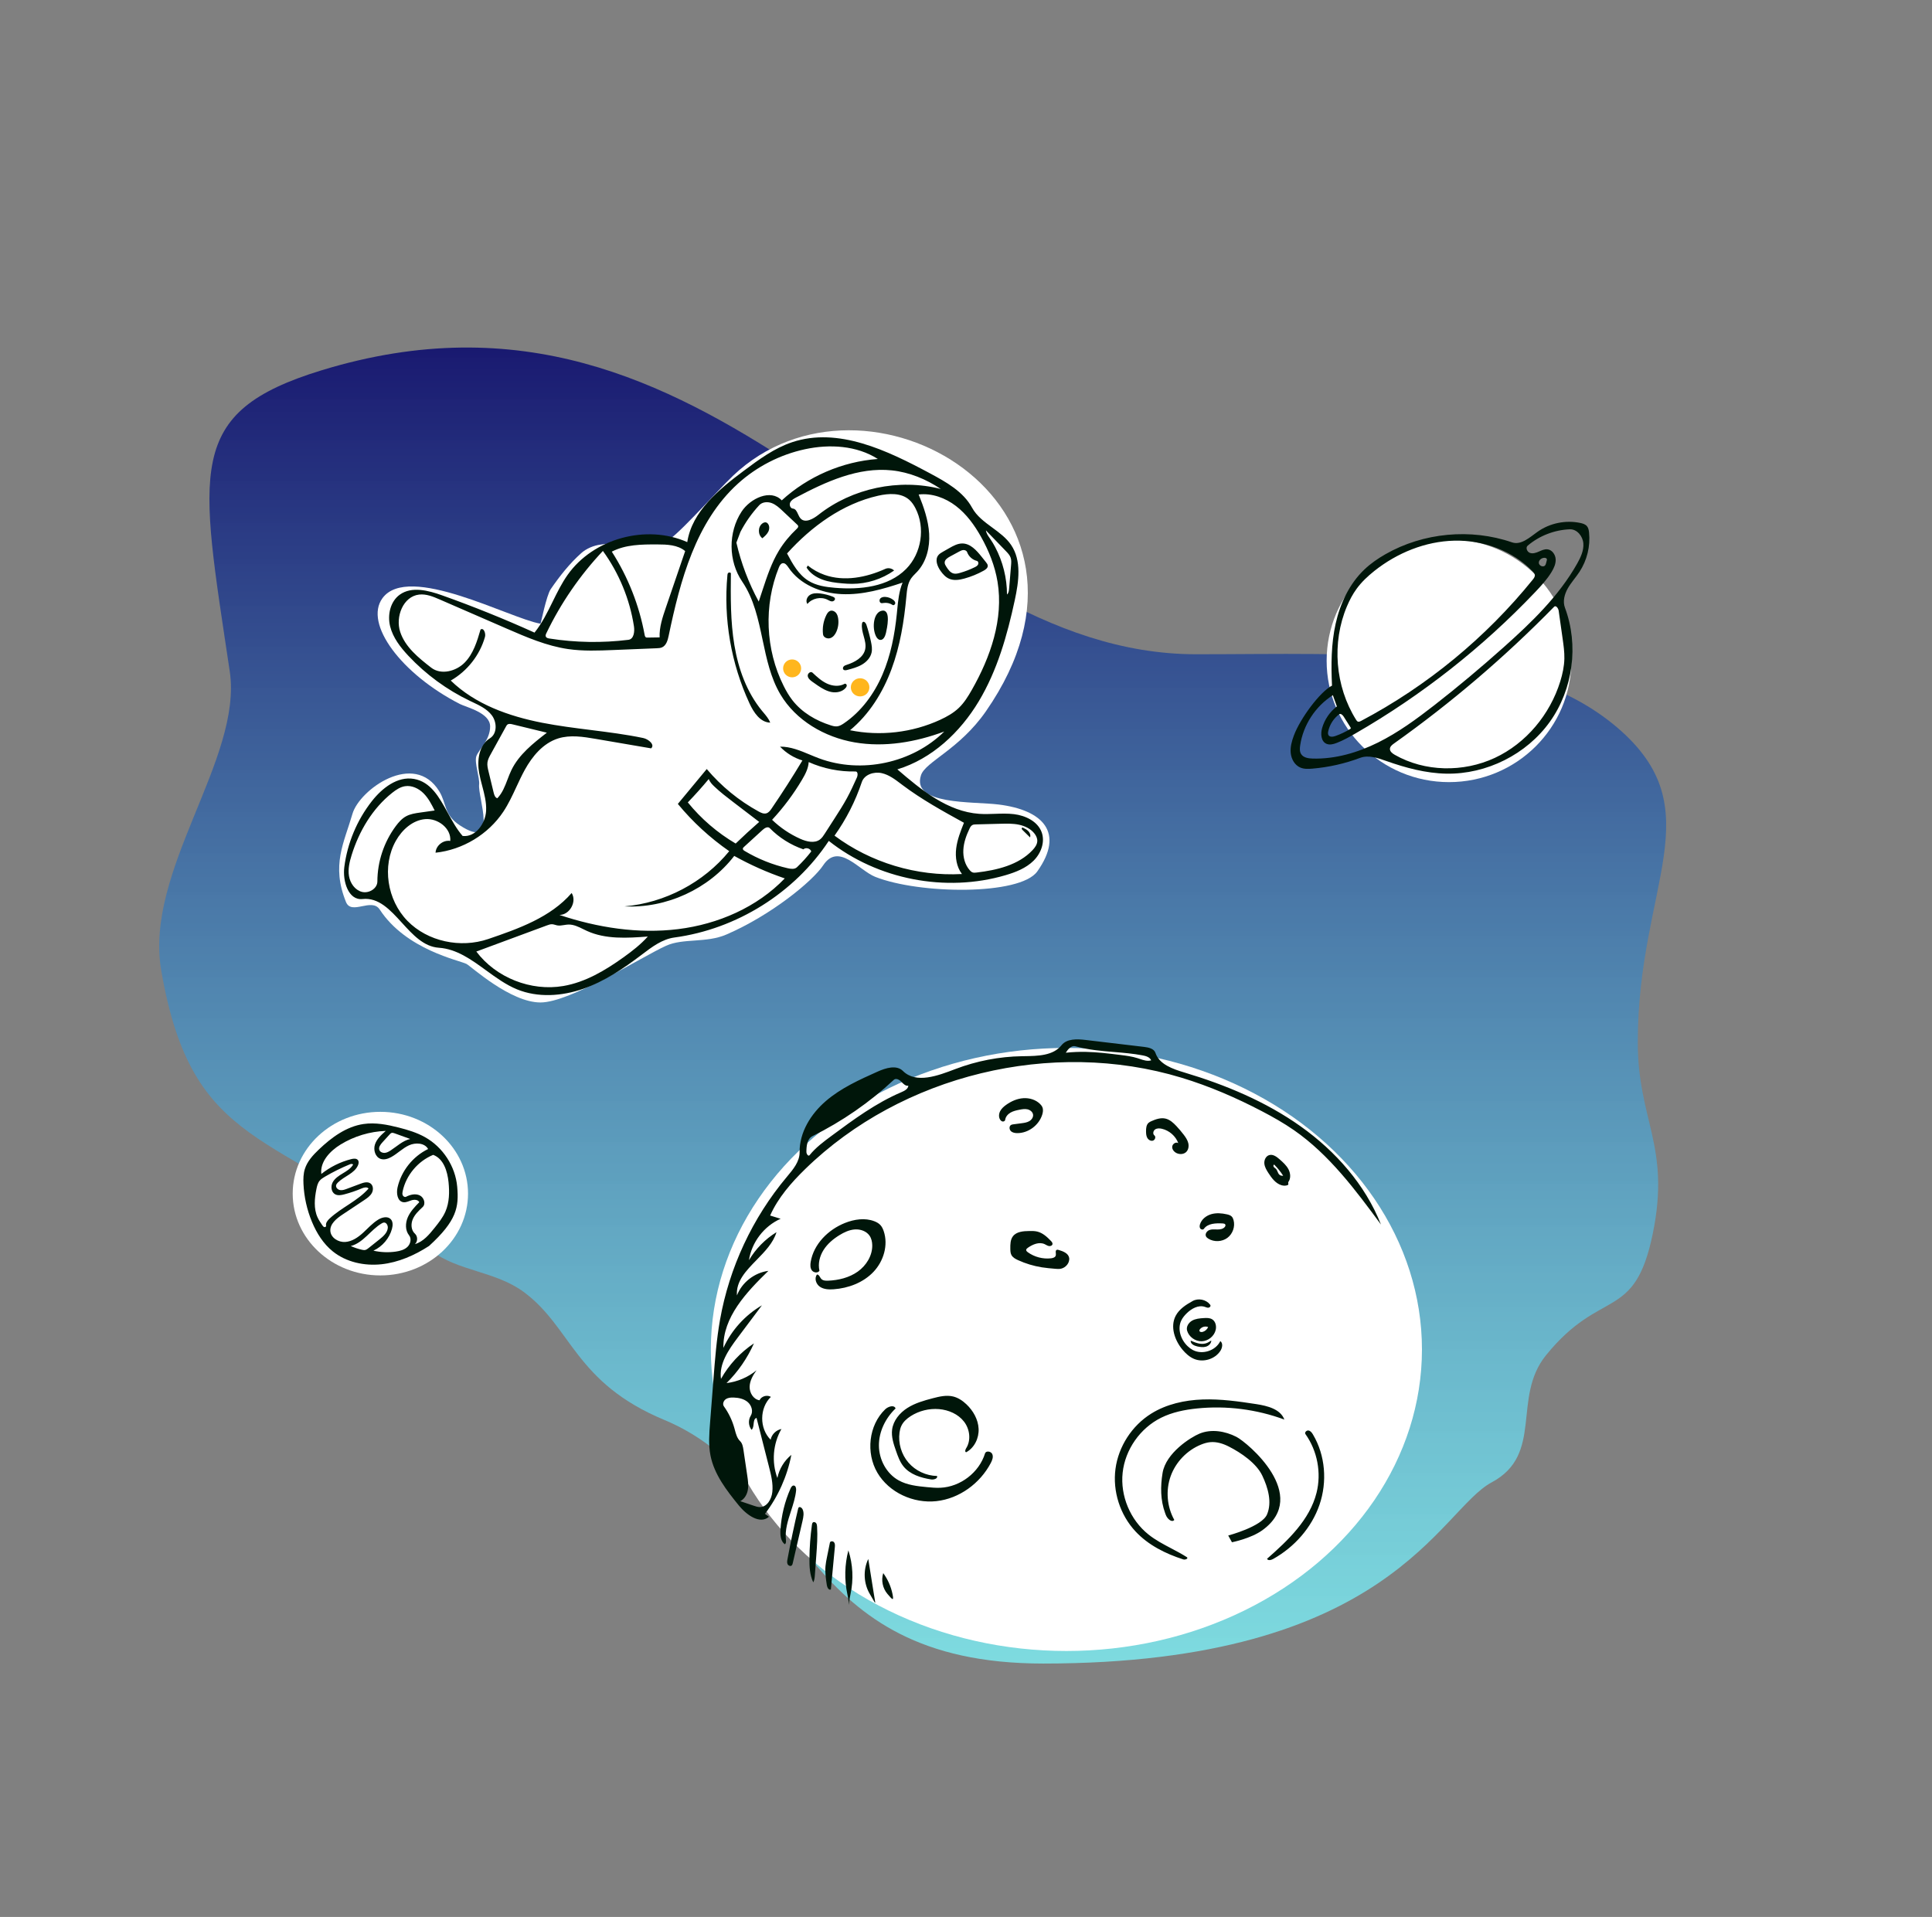 <svg width="656" height="651" viewBox="0 0 656 651" fill="none" xmlns="http://www.w3.org/2000/svg">
<rect x="0" y="0" width="656" height="651" fill="#808080" stroke="none"/>
<path fill-rule="evenodd" clip-rule="evenodd" d="M354.213 564.941C471.942 564.941 488.631 512.965 506.482 503.414C524.332 493.862 513.234 474.695 524.942 460.238C543.642 437.145 554.976 449.046 561.165 419.088C567.354 389.13 556.102 380.655 556.102 353.909C556.102 300.322 581.97 274.955 548.937 246.918C515.903 218.88 460.74 222.188 406.181 222.188C304.916 222.188 244.25 84.427 109.186 125.757C62.64 140 67.784 159.41 78.012 228.005C82.453 257.792 48.92 295.664 54.738 329.514C65.364 391.337 93.428 382.951 146.379 424.692C155.262 431.695 168.219 431.622 177.903 438.804C194.139 450.845 195.183 469.568 225.536 482.196C274.48 502.56 270.328 564.941 354.213 564.941Z" fill="url(#paint0_linear_223_372)"/>
<ellipse cx="129.151" cy="405.356" rx="29.765" ry="27.776" fill="white"/>
<path fill-rule="evenodd" clip-rule="evenodd" d="M117.478 306.323C112.404 293.747 116.836 286.212 119.677 276.377C122.05 268.16 140.609 254.814 149.151 268.73C151.664 272.824 150.655 276.694 156.147 280.292C169.442 289.002 162.189 270.932 162.684 266.364C162.925 264.136 161.028 258.997 161.734 256.846C162.475 254.59 166.425 251.384 166.425 246.707C166.425 242.029 158.39 240.228 156.147 239.079C136.216 228.866 123.54 211.809 129.857 203.152C138.658 191.09 173.151 210.068 183.515 211.809C183.65 211.831 185.501 202.242 187.012 200.046C190.037 195.653 193.38 191.389 197.368 187.833C199.155 186.24 201.576 185.256 203.956 184.938C211.079 183.984 218.366 183.202 225.5 184.066C228.021 184.371 243.035 167.127 248.889 161.565C293.803 118.89 383.839 170.894 334.761 241.56C325.741 254.548 314.206 258.678 312.716 263.269C309.407 273.465 330.238 272.124 339.062 273.213C354.136 275.074 361.566 282.759 352.208 295.93C346.378 304.135 312.179 303.717 297.199 297.783C291.638 295.581 284.767 285.952 279.512 293.851C275.891 299.293 261.773 310.84 246.629 317.372C239.793 320.32 232.007 318.543 226.174 321.176C217.963 324.882 193.724 340.442 183.515 340.438C173.234 340.435 159.929 328.156 158.39 327.351C156.044 326.123 137.895 322.605 128.93 308.874C126.218 304.722 119.335 310.926 117.478 306.323Z" fill="white"/>
<ellipse cx="292.045" cy="233.42" rx="3.153" ry="3.084" fill="#FFB61D"/>
<ellipse cx="268.96" cy="226.982" rx="3.061" ry="3.038" fill="#FFB61D"/>
<ellipse cx="492" cy="224.378" rx="41.547" ry="41.23" fill="white"/>
<ellipse cx="362.09" cy="458.279" rx="120.726" ry="102.399" fill="white"/>
<path fill-rule="evenodd" clip-rule="evenodd" d="M259.742 514.112L261.097 515.086C258.039 517.809 253.439 514.423 250.859 511.249C246.712 506.146 242.503 500.722 241.241 494.287C240.522 490.625 240.81 486.851 241.1 483.132L242.27 468.135C242.788 461.489 243.308 454.831 244.468 448.266C247.605 430.496 255.503 413.577 267.132 399.711L267.249 399.572C269.302 397.125 271.545 394.452 271.505 391.279C271.422 384.565 275.317 378.292 280.433 373.897C285.548 369.503 291.811 366.682 297.979 363.922C300.773 362.671 304.421 361.551 306.586 363.703C311.04 368.131 318.473 365.311 324.356 363.062C331.579 360.301 339.294 358.813 347.033 358.689C347.259 358.686 347.486 358.682 347.714 358.679C352.361 358.613 357.591 358.539 360.426 354.967C362.231 352.692 365.682 352.824 368.579 353.168L388.503 355.533C390.026 355.713 391.85 356.126 392.33 357.571C393.618 361.446 398.158 363.027 402.094 364.205C416.088 368.392 429.767 374.078 441.648 382.527C453.528 390.976 463.57 402.342 468.898 415.849C460.235 404.098 451.348 392.126 439.325 383.782C435.884 381.394 432.225 379.332 428.511 377.389C419.744 372.803 410.62 368.849 401.141 365.978C357.14 352.65 306.242 365.012 273.416 396.998C268.656 401.636 264.193 406.744 261.494 412.797L265.06 413.895C259.408 416.402 255.211 421.894 254.302 427.971C256.576 424.105 259.818 420.805 263.654 418.449C262.556 422.089 259.701 425.013 256.901 427.88C253.334 431.534 249.858 435.094 250.227 439.922C251.92 435.511 256.187 432.181 260.906 431.587C253.421 438.845 245.389 447.364 245.627 457.746C248.358 451.751 252.994 446.627 258.708 443.29L250.482 454.26C247.371 458.409 244.095 463.149 244.806 468.272C247.512 463.452 251.382 459.281 255.998 456.206C253.775 461.223 250.601 465.824 246.692 469.695C250.41 469.249 253.989 467.721 256.872 465.349C255.663 467.023 254.574 468.912 254.534 470.971C254.493 473.03 255.837 475.24 257.891 475.536C258.513 474.156 260.463 473.574 261.748 474.383C257.851 478.146 257.811 485.119 261.664 488.926C262.007 487.137 263.528 485.629 265.331 485.29C262.457 490.278 261.94 496.541 263.958 501.926C264.569 498.875 266.275 496.052 268.699 494.079C267.302 501.317 264.212 508.227 259.742 514.112ZM258.04 511.807C260.473 511.782 261.987 509.08 262.241 506.678C262.544 503.805 261.825 500.933 261.111 498.132L256.878 481.516C256.081 481.766 255.989 482.627 255.892 483.527C255.809 484.296 255.723 485.095 255.193 485.569C254.122 484.247 254 482.245 254.904 480.804C255.816 479.35 255.219 477.313 253.925 476.179C252.631 475.046 250.83 474.661 249.105 474.604C248.173 474.574 247.181 474.645 246.418 475.178C245.655 475.71 245.253 476.843 245.795 477.597C247.409 479.84 248.622 482.366 249.364 485.022C249.419 485.22 249.473 485.421 249.527 485.623C249.895 487.002 250.274 488.42 251.291 489.403C252.077 490.163 252.277 491.323 252.437 492.4L253.73 501.131C253.965 502.72 254.201 504.341 253.931 505.925C253.662 507.509 252.799 509.079 251.352 509.798L255.974 511.358C256.645 511.585 257.332 511.814 258.04 511.807ZM308.424 368.701C307.514 368.892 306.75 368.098 306.098 367.42L306.023 367.342C305.354 366.649 304.205 366.044 303.501 366.702C295.297 374.361 285.961 380.825 275.884 385.821C274.056 386.727 273.81 389.172 273.809 391.201C273.808 391.879 274.462 392.83 274.888 392.3C276.966 389.717 279.668 387.711 282.338 385.736C289.852 380.176 297.456 374.565 306.07 370.9C307.115 370.455 308.339 369.826 308.424 368.701ZM390.882 360.087C390.417 359.004 389.095 358.613 387.93 358.396C384.754 357.802 381.522 357.533 378.293 357.264C373.859 356.895 369.43 356.526 365.163 355.318C363.796 354.931 362.627 356.306 361.877 357.505C364.126 357.272 366.389 357.176 368.65 357.218C372.585 357.289 376.498 357.776 380.403 358.261C382.387 358.508 384.386 358.758 386.288 359.369C386.51 359.44 386.733 359.516 386.958 359.593L386.958 359.593C388.257 360.035 389.6 360.493 390.882 360.087ZM348.879 376.729C349.778 376.933 350.635 377.6 350.769 378.505C350.903 379.409 350.281 380.289 349.487 380.749C348.692 381.209 347.752 381.338 346.84 381.458L344.095 381.819C343.819 381.855 343.536 381.894 343.297 382.034C342.607 382.44 342.654 383.539 343.219 384.104C343.783 384.67 344.648 384.811 345.45 384.809C349.186 384.802 352.721 382.135 353.862 378.605C354.133 377.767 354.276 376.835 353.941 376.02C353.771 375.607 353.486 375.249 353.17 374.931C351.701 373.453 349.513 372.802 347.426 372.949C345.34 373.095 343.356 373.977 341.658 375.189C340.845 375.77 340.069 376.45 339.607 377.333C339.145 378.216 339.045 379.336 339.563 380.188C339.76 380.513 340.065 380.801 340.442 380.862C340.819 380.923 341.255 380.682 341.302 380.305C341.432 379.259 342.202 378.374 343.119 377.842C344.037 377.31 345.095 377.076 346.137 376.869C347.041 376.69 347.98 376.525 348.879 376.729ZM275.272 428.504C276.299 422.48 281.202 417.582 286.918 415.313C290.068 414.062 293.672 413.514 296.84 414.719C297.622 415.016 298.378 415.427 298.942 416.041C299.471 416.619 299.804 417.347 300.055 418.087C301.665 422.824 300.031 428.302 296.574 431.938C293.116 435.574 288.082 437.481 283.058 437.838C281.448 437.953 279.719 437.888 278.39 436.98C277.06 436.073 276.401 434.055 277.424 432.817C277.908 432.84 278.169 433.269 278.436 433.708C278.568 433.925 278.702 434.145 278.865 434.319C279.423 434.915 280.346 434.959 281.165 434.924C284.728 434.775 288.345 433.899 291.245 431.84C294.144 429.781 296.228 426.417 296.167 422.879C296.148 421.738 295.898 420.572 295.247 419.633C294.178 418.09 292.159 417.394 290.277 417.517C288.395 417.641 286.63 418.469 285.028 419.456C282.92 420.755 280.971 422.387 279.649 424.471C278.327 426.556 277.681 429.132 278.24 431.532C277.746 432.416 276.278 432.24 275.671 431.427C275.064 430.615 275.102 429.501 275.272 428.504ZM308.084 478.154C305.477 479.819 303.316 482.424 302.914 485.474C302.589 487.941 303.422 490.399 304.243 492.75C304.884 494.585 305.547 496.46 306.767 497.978C308.972 500.719 312.624 501.854 316.114 502.411C317.064 502.563 318.506 502.137 318.167 501.243C314.482 501.175 310.858 499.481 308.46 496.704C306.062 493.927 304.93 490.113 305.427 486.489C305.532 485.727 305.707 484.968 306.03 484.268C306.682 482.853 307.899 481.765 309.217 480.92C312.052 479.101 315.504 478.249 318.868 478.538C322.111 478.816 325.351 480.226 327.331 482.79C329.31 485.355 329.782 489.137 328.035 491.863C327.751 492.306 327.544 493.09 328.065 493.182C330.877 491.679 332.438 488.363 332.28 485.197C332.123 482.03 330.438 479.067 328.123 476.882C326.843 475.674 325.326 474.653 323.608 474.242C321.344 473.701 318.974 474.259 316.722 474.847C313.724 475.63 310.69 476.49 308.084 478.154ZM436.099 482.087C426.673 478.595 416.431 477.293 406.422 478.315C402.226 478.744 398.016 479.594 394.243 481.468C387.124 485.004 382.034 492.282 381.187 500.137C380.341 507.992 383.764 516.174 389.968 521.124C392.32 523.001 394.991 524.407 397.664 525.814C399.49 526.775 401.317 527.737 403.046 528.85C403.539 529.318 402.428 529.786 401.778 529.578C395.733 527.641 389.862 524.695 385.549 520.066C380.303 514.434 377.744 506.436 378.756 498.833C379.768 491.229 384.331 484.165 390.871 480.078C396.044 476.845 402.228 475.483 408.337 475.264C414.447 475.046 420.538 475.912 426.579 476.841C430.352 477.421 434.776 478.533 436.099 482.087ZM336.92 493.808C336.492 492.834 334.771 492.581 334.457 493.596C332.457 500.053 326.108 504.935 319.308 505.245C317.771 505.314 316.233 505.173 314.702 505.026C311.403 504.709 308.001 504.335 305.113 502.723C300.959 500.406 298.46 495.647 298.431 490.918C298.401 486.19 300.661 481.594 304.093 478.313C303.617 476.989 301.572 477.629 300.556 478.609C294.927 484.038 293.962 493.409 297.911 500.141C301.861 506.873 310.137 510.646 317.939 509.79C325.741 508.935 332.786 503.75 336.413 496.842C336.907 495.9 337.348 494.781 336.92 493.808ZM288.063 526.505C286.792 531.342 286.671 536.472 287.713 541.363C288.181 543.556 288.232 544.765 288.241 544.991C288.242 545.017 288.243 545.03 288.243 545.03C288.244 545.03 288.245 545.017 288.246 544.991C288.256 544.764 288.311 543.551 288.789 541.355C289.855 536.455 289.602 531.279 288.063 526.505ZM294.815 529.43C293.009 533.186 293.233 537.834 295.391 541.402C295.876 542.203 296.244 542.855 296.515 543.336C296.881 543.982 297.071 544.32 297.137 544.297C297.209 544.272 297.132 543.819 296.972 542.871C296.908 542.491 296.83 542.031 296.743 541.487L294.815 529.43ZM299.899 534.227C299.133 536.625 299.696 539.397 301.34 541.313C303.018 543.269 303.566 543.896 303.055 541.378C302.533 538.807 301.449 536.351 299.899 534.227ZM447.024 506.95C444.719 516.134 437.355 523.093 430.215 529.368C430.542 530.066 431.596 529.816 432.272 529.439C439.504 525.399 445.356 518.816 448.026 511.018C450.696 503.221 450.032 494.262 445.817 487.168C445.464 486.572 445.013 485.938 444.329 485.805C443.646 485.673 442.858 486.459 443.26 487.024C447.311 492.718 448.722 500.187 447.024 506.95ZM343.049 424.025C343.032 422.573 343.052 421 343.936 419.842C345.154 418.247 347.463 418.08 349.479 418.052C350.378 418.039 351.289 418.028 352.164 418.235C354.028 418.674 355.512 420.039 356.835 421.415C357.128 421.719 357.44 422.094 357.368 422.509C357.278 423.024 356.628 423.26 356.113 423.155C355.77 423.085 355.463 422.916 355.154 422.746C354.999 422.661 354.844 422.576 354.683 422.503C352.83 421.659 350.652 422.584 348.987 423.753C348.726 423.936 348.443 424.172 348.437 424.49C348.43 424.81 348.706 425.057 348.966 425.246C351.216 426.881 354.096 427.638 356.866 427.323C357.528 427.247 358.306 427.007 358.478 426.367C358.545 426.117 358.519 425.823 358.494 425.539C358.452 425.065 358.412 424.618 358.815 424.453C359.024 424.367 359.262 424.429 359.479 424.492C360.979 424.924 362.732 425.62 363.022 427.143C363.106 427.583 363.047 428.041 362.906 428.467C362.493 429.711 361.342 430.683 360.038 430.889C359.459 430.98 358.867 430.931 358.283 430.881C356.757 430.751 355.23 430.621 353.718 430.379C350.941 429.935 348.226 429.114 345.672 427.946C344.785 427.541 343.864 427.042 343.415 426.182C343.074 425.529 343.058 424.762 343.049 424.025ZM400.076 388.199C399.184 385.805 397.028 383.916 394.523 383.334C393.749 383.154 392.874 383.11 392.217 383.556C391.56 384.001 391.334 385.087 391.96 385.574C392.568 386.046 392.201 387.157 391.458 387.367C390.716 387.577 389.918 387.077 389.547 386.405C389.176 385.734 389.137 384.936 389.133 384.17C389.127 383.148 389.221 382.008 389.981 381.319C390.271 381.056 390.633 380.887 390.991 380.728C392.473 380.071 394.111 379.513 395.696 379.866C397.205 380.203 398.408 381.309 399.46 382.434C400.323 383.356 401.139 384.322 401.905 385.325C402.579 386.21 403.228 387.153 403.481 388.234C403.734 389.314 403.516 390.568 402.675 391.298C401.852 392.013 400.585 392.074 399.586 391.633C398.703 391.242 397.949 390.384 398.015 389.427C398.081 388.47 399.265 387.677 400.076 388.199ZM408.04 455.494C410.254 455.431 412.316 453.739 412.794 451.594C413.085 450.289 412.726 448.737 411.58 448.035C410.743 447.523 409.691 447.56 408.709 447.622C407.35 447.709 405.939 447.827 404.758 448.5C403.577 449.174 402.699 450.569 403.069 451.87C403.671 453.985 405.827 455.557 408.04 455.494ZM408.324 452.324C407.896 452.439 407.286 452.329 407.248 451.891C407.231 451.709 407.33 451.537 407.443 451.392C408.072 450.584 409.27 450.27 410.22 450.665C409.89 451.467 409.167 452.099 408.324 452.324ZM409.468 419.821C409.107 418.995 409.806 418.033 410.654 417.717C411.334 417.464 412.072 417.49 412.805 417.516C412.987 417.523 413.169 417.529 413.349 417.532C414.256 417.543 415.258 417.393 415.846 416.708C416.053 416.467 416.194 416.111 416.036 415.836C415.871 415.547 415.481 415.498 415.147 415.48C412.836 415.362 410.108 415.432 408.775 417.31C408.489 417.713 407.788 417.577 407.52 417.161C407.253 416.745 407.314 416.199 407.467 415.729C408.012 414.047 409.579 412.823 411.29 412.332C413.001 411.841 414.838 411.996 416.575 412.386C417.161 412.518 417.769 412.691 418.196 413.11C418.536 413.442 418.726 413.896 418.849 414.352C419.441 416.535 418.568 419.036 416.741 420.387C414.915 421.738 412.251 421.854 410.312 420.668C409.966 420.456 409.629 420.191 409.468 419.821ZM401.547 458.394C402.62 459.67 403.891 460.831 405.433 461.48C408.549 462.793 412.533 461.58 414.371 458.759C415.04 457.732 415.34 456.164 414.35 455.435C412.764 458.742 408.165 460.202 404.94 458.423C404.322 458.082 403.76 457.646 403.249 457.161C400.929 454.957 399.719 451.358 401.08 448.471C401.524 447.53 402.205 446.717 402.95 445.987C404.575 444.395 406.9 443.092 409.07 443.8C409.16 443.829 409.249 443.862 409.339 443.895C409.643 444.006 409.948 444.117 410.267 444.099C410.681 444.075 411.114 443.707 411.007 443.31C410.976 443.192 410.902 443.09 410.826 442.994C409.486 441.299 406.854 440.776 404.959 441.827C402.702 443.077 400.41 444.55 399.21 446.822C397.257 450.519 398.851 455.189 401.547 458.394ZM437.481 401.366C437.382 401.507 437.407 401.704 437.431 401.892C437.459 402.115 437.485 402.326 437.301 402.416C436.626 402.747 435.817 402.713 435.098 402.494C433.133 401.895 431.815 400.106 430.704 398.39C430.053 397.387 429.406 396.321 429.301 395.133C429.196 393.945 429.808 392.607 430.962 392.271C432.248 391.896 433.509 392.845 434.51 393.73C435.639 394.727 436.793 395.756 437.491 397.086C438.19 398.416 438.346 400.135 437.481 401.366ZM433.209 396.914C433.486 397.182 433.638 397.541 433.79 397.9C433.939 398.254 434.089 398.608 434.358 398.875C434.7 399.213 435.218 399.364 435.69 399.263C434.806 397.906 433.783 396.64 432.64 395.489C432.334 395.58 432.309 396.03 432.493 396.289C432.604 396.446 432.76 396.561 432.917 396.677C433.018 396.752 433.119 396.827 433.209 396.914ZM265.002 519.505C264.893 521.285 265.03 523.349 266.466 524.422C266.945 524.157 266.912 523.478 266.852 522.937C266.481 519.608 267.522 516.4 268.569 513.171C269.319 510.86 270.073 508.537 270.314 506.152C270.384 505.46 270.198 504.513 269.498 504.486C268.973 504.466 268.635 505.015 268.423 505.492C266.462 509.914 265.297 514.682 265.002 519.505ZM404.308 455.283C405.928 455.995 407.724 456.72 409.42 456.209C410.094 456.006 410.695 455.619 411.285 455.237C411.282 456.221 410.43 457.047 409.481 457.328C408.531 457.609 407.509 457.458 406.541 457.25C405.465 457.019 404.149 456.364 404.308 455.283ZM276.135 537.367C276.549 536.636 276.619 535.769 276.68 534.933L277.17 528.276C277.41 525.008 277.65 521.729 277.435 518.46C277.407 518.047 277.365 517.613 277.123 517.277C276.881 516.941 276.368 516.762 276.036 517.011C275.792 517.195 275.73 517.527 275.688 517.828C275.157 521.608 274.874 525.422 274.839 529.239C274.814 532.006 274.942 534.865 276.135 537.367ZM268.803 531.645C268.373 532.005 267.658 531.688 267.421 531.182C267.184 530.675 267.279 530.084 267.381 529.535C268.443 523.79 269.647 518.07 270.993 512.383C271.026 512.24 271.063 512.093 271.155 511.979C271.51 511.545 272.225 511.982 272.477 512.482C273.094 513.709 272.798 515.173 272.49 516.509L269.173 530.862C269.107 531.148 269.029 531.455 268.803 531.645ZM280.288 531.9C280.103 534.055 280.429 536.217 280.754 538.356C280.869 539.118 281.422 540.13 282.115 539.783L283.466 525.445C283.521 524.862 283.559 524.214 283.194 523.754C282.829 523.293 281.907 523.312 281.79 523.886L280.794 528.803C280.586 529.829 280.378 530.857 280.288 531.9ZM419.812 487.955C415.965 485.99 411.284 485.215 407.288 486.861C404.303 488.091 395.868 493.403 394.745 500.212C393.994 504.77 394.001 509.427 395.609 513.828L395.868 514.518C396.346 515.765 397.872 517.197 398.724 516.166C396.234 511.699 395.769 506.168 397.478 501.353C399.188 496.538 403.043 492.518 407.805 490.585C408.807 490.179 409.853 489.859 410.931 489.758C413.11 489.553 415.285 490.254 417.234 491.244C421.428 493.377 426.625 496.924 428.622 501.161C430.547 505.245 431.964 510.116 430.222 514.281C428.48 518.446 417.038 521.459 417.038 521.459L418.304 523.752C418.304 523.752 424.709 522.498 428.622 519.67C445.045 507.8 423.492 489.835 419.812 487.955Z" fill="#00160A"/>
<path fill-rule="evenodd" clip-rule="evenodd" d="M129.495 429.345C123.687 429.963 117.535 428.629 113 424.975C109.788 422.388 107.531 418.787 105.947 414.994C104.228 410.876 103.24 406.459 103.041 402.006C102.966 400.329 103.006 398.622 103.503 397.017C104.32 394.377 106.287 392.258 108.296 390.347C112.569 386.28 117.592 382.568 123.45 381.713C127.442 381.131 131.503 381.925 135.41 382.923C138.479 383.707 141.543 384.63 144.304 386.175C150.403 389.587 154.63 396.097 155.241 403.019C155.852 409.941 155.1 414.527 145.687 423.127C140.796 426.296 135.303 428.726 129.495 429.345ZM139.738 407.616C138.796 407.91 137.857 408.432 136.884 408.262C134.898 407.915 134.542 405.21 134.983 403.257C136.246 397.665 140.174 392.726 145.362 390.208C144.187 388.094 141.068 387.939 138.862 388.955C136.655 389.971 134.93 391.801 132.797 392.96C131.735 393.537 130.477 393.945 129.322 393.586C127.421 392.995 126.695 390.525 127.318 388.647C127.94 386.769 129.493 385.368 130.984 384.058C125.581 384.246 120.234 385.855 115.636 388.678C112.036 390.887 108.622 394.51 109.099 398.684C112.076 396.306 115.57 394.571 119.272 393.633C120.057 393.433 121.042 393.333 121.534 393.973C121.906 394.457 121.799 395.154 121.56 395.715C120.377 398.5 116.898 399.434 114.739 401.567C114.456 401.847 114.184 402.17 114.116 402.561C113.981 403.327 114.717 404.026 115.49 404.154C116.263 404.281 117.039 404.002 117.772 403.728C119.295 403.158 120.818 402.587 122.341 402.017C123.443 401.605 124.752 401.211 125.732 401.859C126.746 402.53 126.842 404.056 126.269 405.124C125.695 406.191 124.643 406.907 123.631 407.581C121.19 409.204 118.75 410.827 116.309 412.45C114.266 413.809 111.977 415.641 112.171 418.075C112.354 420.365 114.893 421.922 117.204 421.775C119.514 421.628 121.548 420.226 123.253 418.672C124.959 417.117 126.498 415.343 128.478 414.152C129.77 413.375 131.614 412.944 132.664 414.022C133.475 414.855 133.397 416.195 133.092 417.313C132.215 420.536 129.843 423.326 126.789 424.727C129.274 425.296 131.865 425.403 134.389 425.042C135.828 424.836 137.318 424.44 138.359 423.432C139.4 422.424 139.803 420.65 138.9 419.519C137.553 417.831 137.607 415.362 138.467 413.386C139.328 411.41 140.865 409.814 142.37 408.264C141.939 407.383 140.68 407.323 139.738 407.616ZM151.241 411.447C152.594 408.343 152.643 404.833 152.301 401.469C151.922 397.748 150.615 393.493 147.082 392.189C141.906 394.321 137.911 399.078 136.731 404.515C136.632 404.972 136.554 405.463 136.735 405.894C136.917 406.326 137.455 406.64 137.872 406.424C139.303 405.679 141.063 405.257 142.518 405.954C143.973 406.652 144.681 408.828 143.503 409.925C142.202 411.137 140.865 412.398 140.163 414.027C139.46 415.656 139.562 417.764 140.884 418.954C141.877 419.849 141.88 421.605 140.889 422.502C143.706 421.685 145.714 419.282 147.541 417.002C148.937 415.259 150.35 413.49 151.241 411.447ZM118.808 395.397C115.877 396.603 113.033 398.015 110.302 399.618C109.653 400 108.996 400.403 108.522 400.985C107.88 401.771 107.637 402.796 107.439 403.788C106.799 406.992 106.469 410.442 107.824 413.419C108.257 414.369 108.849 415.238 109.437 416.101C109.611 416.356 109.808 416.629 110.106 416.714C110.404 416.8 110.797 416.562 110.727 416.262C110.512 415.338 111.217 414.469 111.913 413.819C115.988 410.012 121.479 407.827 125.144 403.629C124.588 402.975 123.534 403.282 122.741 403.618C120.853 404.418 118.906 405.081 116.921 405.601C115.897 405.869 114.756 406.087 113.821 405.593C112.453 404.869 112.231 402.889 112.953 401.529C113.676 400.168 115.049 399.289 116.374 398.49C117.698 397.692 119.088 396.858 119.882 395.537C119.738 395.161 119.182 395.243 118.808 395.397ZM128.838 420.9C130.133 419.867 131.533 418.649 131.674 417.007C131.748 416.147 131.192 415.097 130.328 415.179C130.062 415.204 129.819 415.335 129.59 415.471C125.824 417.703 123.345 422.069 119.096 423.155C120.297 423.688 121.549 424.108 122.829 424.406C123.211 424.495 123.608 424.573 123.991 424.494C124.438 424.403 124.811 424.111 125.166 423.828C126.39 422.852 127.614 421.876 128.838 420.9ZM132.341 385.207C131.502 386.127 130.664 387.046 129.826 387.966C129.162 388.695 128.45 389.656 128.82 390.568C129.092 391.239 129.896 391.578 130.623 391.522C131.35 391.466 132.012 391.097 132.622 390.7C134.795 389.285 136.751 387.358 139.286 386.793C137.528 386.157 135.77 385.522 134.012 384.886C133.646 384.754 133.238 384.621 132.878 384.769C132.662 384.857 132.497 385.035 132.341 385.207Z" fill="#00160A"/>
<path fill-rule="evenodd" clip-rule="evenodd" d="M165.056 275.327C164.836 279.686 161.448 284.407 157.08 283.891C155.109 281.629 153.567 278.821 152.042 276.046L152.042 276.046C149.114 270.716 146.253 265.508 140.552 264.52C134.952 263.549 129.738 267.635 126.25 272.09C121.2 278.541 117.936 286.357 116.907 294.462C116.302 299.228 118.271 305.837 123.082 305.312C128.578 304.713 132.486 309.003 136.461 313.366C140.14 317.404 143.876 321.505 148.981 321.851C155.059 322.263 160.024 325.877 165.05 329.535C168.407 331.978 171.791 334.441 175.551 335.983C182.626 338.883 190.785 338.322 198.006 335.803C205.228 333.284 211.655 328.945 217.738 324.333L218.057 324.091L218.057 324.091C221.377 321.571 224.853 318.933 228.982 318.378C250.095 315.54 269.732 303.251 281.411 285.567C297.969 298.703 321.12 303.192 341.443 297.209C344.891 296.194 348.361 294.832 350.918 292.322C353.476 289.812 354.926 285.914 353.669 282.57C352.294 278.913 348.186 276.955 344.282 276.484C342.141 276.226 339.984 276.302 337.826 276.378C336.046 276.441 334.265 276.504 332.492 276.38C321.757 275.627 312.818 268.279 304.69 261.28C316.467 257.694 326.016 248.69 332.321 238.188C338.626 227.685 342.006 215.721 344.573 203.765C345.923 197.473 346.927 190.385 343.305 185.049C341.683 182.662 339.306 180.916 336.937 179.176C334.27 177.217 331.613 175.266 330.058 172.414C327.067 166.929 321.236 163.676 315.706 160.713C301.234 152.959 284.61 144.978 269.013 150.157C262.938 152.174 257.69 156.039 252.573 159.865C244.076 166.217 234.973 173.669 233.355 184.103C219.452 177.931 201.464 182.86 192.724 195.239C190.725 198.071 189.19 201.193 187.657 204.312C185.852 207.985 184.049 211.652 181.493 214.836C171.227 210.194 160.767 205.975 150.149 202.192C145.441 200.516 139.817 199.034 135.76 201.937C132.507 204.264 131.509 208.833 132.464 212.699C133.419 216.564 135.968 219.841 138.702 222.753C144.633 229.07 151.756 234.281 159.593 238.033C159.845 238.154 160.1 238.274 160.355 238.395C162.809 239.555 165.331 240.747 166.965 242.877C168.769 245.227 168.881 249.161 166.352 250.721C162.617 253.025 161.929 258.194 162.695 262.492C162.956 263.961 163.34 265.415 163.724 266.868C164.463 269.666 165.2 272.458 165.056 275.327ZM266.463 298.309C257.051 308.117 243.806 313.854 230.264 315.531C216.722 317.209 202.893 315.028 189.957 310.714C193.437 310.712 195.953 306.191 194.102 303.266C186.972 311.514 176.103 315.377 165.746 318.904C156.389 322.091 145.204 319.777 138.331 312.716C131.458 305.655 129.598 294.069 134.432 285.504C136.533 281.78 140.096 278.539 144.38 278.174C148.665 277.809 153.278 281.334 152.881 285.583C150.497 285.172 147.988 287.181 147.89 289.581C157.112 288.595 165.783 283.35 170.893 275.667C172.656 273.015 173.996 270.126 175.338 267.235C176.238 265.294 177.139 263.352 178.169 261.48C180.734 256.818 184.416 252.375 189.518 250.773C193.613 249.488 198.04 250.201 202.272 250.925L221.076 254.143C222.483 252.937 220.204 251.005 218.384 250.628C212.507 249.409 206.549 248.658 200.59 247.907L200.59 247.907L200.59 247.907L200.589 247.907L200.589 247.907L200.589 247.907H200.589C195.063 247.211 189.537 246.514 184.075 245.445C172.723 243.222 161.313 239.157 153.051 231.118C158.655 227.919 162.92 222.482 164.669 216.304C165.023 215.055 164.18 213.002 163.157 213.811C161.989 217.821 160.722 222.004 157.795 225.001C154.867 227.999 149.729 229.316 146.416 226.744C142.114 223.406 137.592 219.764 135.891 214.614C134.19 209.465 136.881 202.549 142.304 201.918C144.739 201.634 147.118 202.633 149.363 203.609L172.011 213.461C178.752 216.393 185.593 219.355 192.874 220.419C197.986 221.166 203.186 220.956 208.349 220.745L222.986 220.146C223.584 220.121 224.198 220.093 224.749 219.86C226.22 219.238 226.718 217.455 227.043 215.902C230.971 197.092 236.248 177.243 250.525 164.272C256.913 158.468 264.871 154.381 273.336 152.558C281.679 150.761 290.885 151.289 298.068 155.869C286.018 156.749 274.317 161.791 265.443 169.929C261.715 165.979 254.776 169.208 251.802 173.744C247.192 180.777 247.276 190.546 252.005 197.5C255.987 203.353 257.463 210.337 258.943 217.338C260.303 223.771 261.666 230.219 264.979 235.814C270.22 244.667 279.979 250.35 290.172 252.111C300.365 253.873 310.932 252.033 320.619 248.428C309.777 259.16 292.456 262.872 278.117 257.536C277.072 257.147 276.032 256.713 274.991 256.278C271.697 254.901 268.391 253.52 264.857 253.561C266.927 255.736 269.571 257.37 272.453 258.252C269.13 263.79 265.645 269.231 262.002 274.567C261.536 275.249 261.005 275.976 260.208 276.207C259.319 276.464 258.391 276.025 257.581 275.581C250.883 271.907 244.88 266.991 239.973 261.163L230.158 273.011C235.195 279.122 241.084 284.539 247.604 289.061C238.926 299.701 225.778 306.631 212.035 307.808C226.26 308.527 240.661 301.906 249.306 290.672C254.779 293.721 260.528 296.281 266.463 298.309ZM311.449 194.124C314.593 190.722 315.757 185.864 315.489 181.256C315.22 176.649 313.659 172.218 311.93 167.933C316.433 167.403 321.007 169.089 324.594 171.842C328.181 174.595 330.875 178.34 333.084 182.269C335.763 187.032 337.817 192.182 338.708 197.565C340.806 210.238 336.326 223.16 329.949 234.335C328.711 236.505 327.379 238.66 325.571 240.393C323.751 242.137 321.512 243.392 319.217 244.45C309.748 248.816 298.855 250.076 288.628 247.988C295.157 242.593 299.767 235.162 302.704 227.251C305.64 219.34 306.985 210.932 307.758 202.536L307.763 202.489C307.958 200.372 308.163 198.147 309.379 196.399C309.781 195.82 310.279 195.318 310.778 194.816L310.778 194.816C311.005 194.588 311.231 194.359 311.449 194.124ZM299.634 229.092C296.817 235.631 292.452 241.636 286.536 245.649C285.843 246.119 285.099 246.573 284.265 246.669C283.529 246.755 282.792 246.554 282.085 246.332C277.055 244.757 272.302 241.963 269.074 237.822C267.903 236.319 266.947 234.662 266.094 232.961C259.882 220.575 259.274 205.547 264.464 192.706C264.712 192.092 265.067 191.404 265.72 191.275C266.565 191.109 267.213 191.966 267.688 192.68C271.565 198.51 278.815 201.462 285.847 201.767C292.88 202.073 299.797 200.09 306.466 197.853C305.251 200.802 304.941 204.015 304.634 207.198C304.596 207.598 304.557 207.999 304.517 208.398C303.802 215.475 302.452 222.552 299.634 229.092ZM298.203 168.339C301.801 167.527 306 167.303 308.749 169.746C309.637 170.535 310.297 171.547 310.84 172.6C314.246 179.205 312.912 187.903 307.681 193.203C301.633 199.331 292.062 200.341 283.45 199.614C280.36 199.353 277.183 198.881 274.545 197.263C271.132 195.169 269.11 191.479 267.241 187.956C275.539 178.755 286.069 171.076 298.203 168.339ZM327.306 279.414C326.177 282.243 325.037 285.11 324.668 288.131C324.298 291.151 324.779 294.393 326.63 296.818C311.269 297.662 295.658 292.961 283.359 283.788C287.325 278.219 290.457 272.065 292.621 265.592C293.476 263.035 296.738 261.968 299.386 262.56C301.825 263.105 303.872 264.657 305.869 266.172C306.041 266.302 306.212 266.432 306.384 266.561C312.923 271.488 320.128 275.46 327.306 279.414ZM219.963 318.046C217.54 320.753 214.645 322.999 211.687 325.119C205.513 329.542 198.781 333.563 191.278 334.848C180.281 336.731 168.4 332.025 161.734 323.144L185.719 314.264C186.294 314.052 186.889 313.836 187.5 313.87C187.846 313.89 188.179 313.988 188.512 314.087C188.734 314.152 188.956 314.218 189.182 314.261C189.952 314.405 190.729 314.278 191.51 314.151C191.995 314.071 192.482 313.992 192.969 313.977C194.764 313.924 196.414 314.738 198.047 315.544C198.461 315.748 198.875 315.952 199.289 316.141C205.649 319.044 212.982 318.574 219.963 318.046ZM185.331 216.204C185.162 215.829 185.34 215.398 185.518 215.027C190.43 204.818 196.928 195.362 204.712 187.097C210.187 194.641 213.831 203.485 215.251 212.674C215.535 214.511 215.228 217.052 213.37 217.282C204.463 218.383 195.399 218.234 186.534 216.838C186.065 216.765 185.524 216.634 185.331 216.204ZM218.879 215.575C217.045 205.569 213.237 195.923 207.735 187.343C212.392 184.91 217.897 184.87 223.16 184.886C226.484 184.897 230.113 185.013 232.646 187.149L226.075 206.388C224.96 209.654 223.83 213.012 223.971 216.458L219.817 216.524C219.669 216.527 219.517 216.528 219.38 216.471C219.048 216.334 218.943 215.926 218.879 215.575ZM272.32 264.811C273.423 262.948 274.474 260.959 274.585 258.801C279.555 261.019 285.027 262.118 290.475 261.992C291.33 261.972 291.299 263.28 290.949 264.055C289.888 266.397 288.826 268.742 287.598 271.004C286.339 273.324 284.908 275.549 283.48 277.771L280.055 283.098C279.587 283.827 279.103 284.573 278.406 285.093C276.537 286.487 273.869 285.817 271.735 284.866C268.197 283.288 264.94 281.091 262.16 278.406C266.021 274.25 269.433 269.684 272.32 264.811ZM143.817 269.414C145.464 271.061 146.539 273.172 147.589 275.246L142.649 275.945C141.003 276.178 139.316 276.424 137.861 277.223C136.446 278 135.355 279.246 134.394 280.537C130.377 285.938 128.15 292.628 128.136 299.341C128.131 301.766 125.244 303.495 122.88 302.881C120.517 302.266 118.911 299.936 118.503 297.546C118.094 295.155 118.67 292.711 119.391 290.395C121.931 282.243 126.473 274.544 133.194 269.223C134.478 268.206 135.897 267.254 137.519 266.997C139.828 266.63 142.171 267.766 143.817 269.414ZM351.238 283.059C351.81 283.788 352.233 284.675 352.207 285.598C352.174 286.79 351.412 287.836 350.592 288.708C345.824 293.779 338.496 295.505 331.556 296.319C331.098 296.373 330.618 296.421 330.189 296.254C329.836 296.117 329.554 295.848 329.302 295.567C327.628 293.698 326.964 291.086 327.1 288.589C327.236 286.092 328.104 283.687 329.186 281.428C329.413 280.952 329.677 280.453 330.141 280.198C330.512 279.994 330.954 279.978 331.377 279.967L339.777 279.748C341.845 279.695 343.936 279.643 345.96 280.066C347.985 280.489 349.967 281.439 351.238 283.059ZM257.625 204.298C254.202 198.005 251.642 191.25 250.035 184.279L251.418 180.614C253.129 177.327 255.285 174.269 257.811 171.549C258.84 170.441 260.623 170.318 262.042 170.852C263.462 171.386 264.604 172.448 265.706 173.484L270.665 178.146C270.813 178.285 270.967 178.435 271.016 178.63C271.108 178.998 270.802 179.336 270.525 179.597C268.202 181.788 266.139 184.259 264.484 186.982C261.984 191.098 260.457 195.711 258.95 200.279L257.625 204.298ZM270.299 168.952C280.397 163.585 291.441 158.535 302.83 159.743C308.785 160.374 314.481 162.725 319.44 166.055C305.232 162.431 289.395 165.774 277.903 174.823C276.127 176.222 273.462 177.741 271.881 176.128C271.475 175.714 271.209 175.134 270.951 174.569C270.536 173.664 270.139 172.797 269.211 172.712C268.325 172.631 267.932 171.439 268.307 170.639C268.683 169.839 269.516 169.368 270.299 168.952ZM242.561 267.111C244.554 269.011 246.749 270.689 248.938 272.362L257.785 279.124C255.06 281.506 252.395 283.955 249.792 286.467C243.594 282.821 238.062 278.065 233.543 272.497C236.017 269.94 238.391 267.288 240.66 264.551C241.016 265.561 241.783 266.369 242.561 267.111ZM185.683 248.822C181.025 252.433 176.209 256.235 173.647 261.521C173.146 262.554 172.733 263.641 172.32 264.726C171.442 267.033 170.567 269.332 168.865 271.088C168.111 270.869 167.814 269.986 167.631 269.228L165.858 261.911C165.619 260.924 165.378 259.91 165.514 258.903C165.649 257.902 166.147 256.989 166.636 256.103L171.836 246.671C171.952 246.461 172.072 246.246 172.258 246.092C172.718 245.713 173.399 245.834 173.98 245.975L185.683 248.822ZM261.353 281.221C264.529 284.462 268.477 286.953 272.782 288.434C273.587 287.682 275.143 288.096 275.46 289.147C273.979 291.055 272.352 292.851 270.6 294.516C269.817 295.26 268.563 295.103 267.507 294.862C262.348 293.687 257.378 291.696 252.844 288.986C252.54 288.805 252.199 288.547 252.229 288.197C252.249 287.962 252.436 287.779 252.611 287.618L258.978 281.799C259.646 281.189 260.72 280.575 261.353 281.221ZM342.639 199.932C342.58 200.645 342.478 201.441 341.917 201.89C341.912 196.289 340.512 190.694 337.877 185.741C337.399 184.843 336.881 183.965 336.304 183.125C336.23 183.017 336.155 182.909 336.079 182.801C335.498 181.968 334.903 181.115 334.761 180.121L341.583 187.193C342.211 187.844 342.856 188.523 343.153 189.374C343.439 190.195 343.371 191.09 343.299 191.956L342.639 199.932ZM334.8 190.945L333.255 189.012C331.555 186.886 329.47 184.564 326.735 184.561C325.148 184.56 323.688 185.366 322.311 186.15L320.172 187.367C319.588 187.7 318.988 188.046 318.576 188.574C317.388 190.1 318.255 192.328 319.378 193.902C320.155 194.99 321.086 196.035 322.322 196.559C323.922 197.237 325.761 196.937 327.437 196.479C329.733 195.85 331.951 194.944 334.026 193.786C334.69 193.416 335.423 192.873 335.39 192.118C335.37 191.674 335.079 191.293 334.8 190.945ZM321.303 192.436C321.037 192.016 320.762 191.567 320.758 191.071C320.75 190.102 321.725 189.451 322.583 188.986L325.632 187.336C326.093 187.086 326.573 186.831 327.097 186.796C327.621 186.761 328.204 187.011 328.38 187.502C328.9 188.951 330.181 190.107 331.684 190.483C332.171 190.605 332.327 191.273 332.097 191.716C331.867 192.158 331.396 192.417 330.947 192.638C329.34 193.43 327.659 194.075 325.934 194.564C325.242 194.759 324.51 194.931 323.811 194.766C322.666 194.496 321.929 193.425 321.303 192.436ZM299.611 207.375C296.587 207.725 296.012 213.136 297.416 216.022C297.705 216.616 298.158 217.227 298.817 217.31C299.944 217.452 300.566 216.072 300.816 214.972L300.821 214.947C301.15 213.497 302.618 207.028 299.611 207.375ZM284.015 214.473C284.619 213.074 284.821 211.505 284.59 209.999C284.483 209.3 284.271 208.589 283.8 208.058C283.329 207.527 282.55 207.218 281.879 207.457C281.272 207.674 280.89 208.264 280.602 208.837C279.588 210.861 279.183 213.182 279.454 215.427C279.58 216.472 280.906 217.042 281.912 216.712C282.919 216.382 283.597 215.44 284.015 214.473ZM292.93 211.27C293.399 210.884 293.992 211.585 294.182 212.16C294.808 214.049 295.327 215.973 295.734 217.92C295.991 219.15 296.204 220.428 295.93 221.655C295.543 223.385 294.218 224.792 292.681 225.693C291.144 226.594 289.394 227.061 287.669 227.517C287.213 227.638 286.64 227.724 286.346 227.358C286.096 227.048 286.219 226.562 286.504 226.282C286.783 226.008 287.171 225.881 287.545 225.759L287.567 225.752C290.256 224.876 293.13 223.293 293.756 220.554C294.1 219.048 293.681 217.534 293.261 216.015C292.878 214.631 292.493 213.241 292.682 211.847C292.711 211.635 292.764 211.407 292.93 211.27ZM274.149 205.108C273.441 204.135 274.008 202.655 275.035 202.021C276.062 201.386 277.36 201.394 278.56 201.548C279.993 201.732 281.402 202.093 282.744 202.622C283.03 202.734 283.338 202.877 283.463 203.156C283.697 203.671 283.094 204.236 282.524 204.235C282.066 204.235 281.65 204.016 281.24 203.8C281.14 203.747 281.041 203.695 280.941 203.646C278.7 202.542 275.728 203.182 274.149 205.108ZM299.98 204.773C301.045 204.597 302.175 204.841 303.069 205.44C303.443 205.691 303.979 205.269 303.981 204.822C303.983 204.374 303.647 203.997 303.292 203.72C302.528 203.124 301.577 202.767 300.607 202.712C299.98 202.677 299.287 202.797 298.884 203.274C298.48 203.751 298.602 204.646 299.207 204.812C299.422 204.871 299.649 204.831 299.871 204.792C299.908 204.785 299.944 204.779 299.98 204.773ZM286.762 232.234C287.062 232.066 287.457 232.359 287.502 232.698C287.546 233.037 287.352 233.361 287.129 233.621C286.012 234.929 284.088 235.332 282.389 235.025C280.689 234.719 279.166 233.812 277.732 232.856C277.058 232.406 276.394 231.941 275.741 231.462C275.063 230.966 274.342 230.358 274.261 229.527C274.18 228.695 275.253 227.857 275.866 228.43C277.373 229.838 278.914 231.269 280.788 232.14C282.662 233.011 284.96 233.243 286.762 232.234ZM254.501 238.902C248.224 225.361 245.605 210.171 246.99 195.33C247.013 195.076 247.046 194.804 247.214 194.613C247.453 194.342 247.941 194.353 248.167 194.635C248.086 202.799 248.009 211.012 249.352 219.067C250.695 227.122 253.547 235.091 258.753 241.413C258.908 241.601 259.066 241.788 259.224 241.976L259.225 241.978C260.121 243.043 261.024 244.118 261.532 245.403C258.146 245.339 255.916 241.955 254.501 238.902ZM260.658 177.757C260.542 177.633 260.407 177.523 260.25 177.456C259.797 177.262 259.267 177.461 258.87 177.752C257.29 178.912 257.284 181.627 258.859 182.794C259.627 182.145 260.415 181.47 260.866 180.574C261.316 179.677 261.343 178.493 260.658 177.757ZM274.281 192.057C275.984 193.428 277.925 194.509 279.992 195.236C286.663 197.584 294.159 196.11 300.597 193.19C301.58 192.744 302.835 192.979 303.587 193.75C299.454 196.673 294.39 198.28 289.315 198.279C288.195 198.278 287.077 198.202 285.962 198.106C283.681 197.908 281.382 197.618 279.236 196.825C277.09 196.032 275.086 194.691 273.871 192.764L274.281 192.057ZM346.923 281.276C346.857 281.502 347.04 281.718 347.208 281.883L349.742 284.379C350.018 283.661 349.708 282.825 349.177 282.267C348.645 281.708 347.927 281.368 347.227 281.04C347.09 281.046 346.962 281.146 346.923 281.276Z" fill="#00160A"/>
<path fill-rule="evenodd" clip-rule="evenodd" d="M513.384 184.182C516.489 185.25 519.414 182.471 522.089 180.578C526.23 177.648 531.631 176.541 536.603 177.602C537.427 177.778 538.291 178.042 538.834 178.682C539.331 179.268 539.472 180.067 539.552 180.828C540.042 185.489 538.867 190.305 536.285 194.227C535.029 196.136 533.455 197.835 532.331 199.823C531.207 201.811 530.566 204.24 531.366 206.377C536.125 219.08 534.144 234.064 526.245 245.119C518.346 256.175 504.753 262.987 491.099 262.734C484.116 262.604 477.274 260.754 470.695 258.428C467.824 257.414 464.669 256.3 461.819 257.372C456.62 259.327 451.146 260.562 445.605 261.029C444.23 261.145 442.794 261.205 441.525 260.666C439.626 259.86 438.48 257.816 438.262 255.778C438.044 253.74 438.612 251.7 439.329 249.777C441.492 243.979 448.209 234.921 452.275 232.835C451.946 225.794 451.982 218.67 453.516 211.788C455.05 204.906 458.181 198.228 463.316 193.358C465.437 191.347 467.864 189.673 470.407 188.22C483.266 180.872 499.363 179.36 513.384 184.182ZM493.8 183.611C483.967 183.839 474.394 187.759 466.707 193.849C464.45 195.637 462.329 197.624 460.635 199.945C459.3 201.775 458.244 203.794 457.361 205.876C452.126 218.234 453.321 233.082 460.467 244.458C460.623 244.706 460.802 244.969 461.08 245.066C461.423 245.185 461.792 245.011 462.113 244.842C484.558 232.972 504.536 216.532 520.446 196.84C520.825 196.371 521.224 195.826 521.142 195.231C521.081 194.784 520.759 194.421 520.446 194.095C513.657 187.031 503.634 183.382 493.8 183.611ZM507.548 257.383C518.209 252.416 526.306 242.601 529.769 231.431C530.553 228.901 531.117 226.286 531.172 223.64C531.219 221.415 530.906 219.2 530.594 216.996C530.141 213.8 529.689 210.605 529.237 207.41C529.117 206.562 528.294 205.444 527.693 206.058C511.013 223.093 492.799 238.649 473.338 252.479C472.691 252.939 471.978 253.508 471.943 254.298C471.903 255.211 472.782 255.874 473.58 256.331C483.783 262.17 496.887 262.35 507.548 257.383ZM441.789 256.083C442.564 257.317 444.246 257.57 445.711 257.61C453.399 257.821 461.005 255.586 467.883 252.171C474.761 248.757 480.987 244.19 487.037 239.478C495.106 233.193 502.934 226.606 510.563 219.802C520.011 211.374 529.295 202.436 535.499 191.434C536.698 189.306 537.806 186.972 537.618 184.541C537.431 182.109 535.476 179.654 533.021 179.749C527.81 179.951 522.687 181.939 518.72 185.299C517.931 185.967 518.489 187.389 519.46 187.751C520.431 188.113 521.513 187.753 522.462 187.338C523.41 186.922 524.398 186.436 525.429 186.55C527.004 186.723 528.122 188.323 528.216 189.893C528.309 191.462 527.61 192.971 526.786 194.313C525.261 196.798 523.269 198.965 521.257 201.081C503.367 219.889 482.73 236.121 460.191 249.109C458.162 250.279 456.108 251.426 453.924 252.278C452.778 252.725 451.464 253.084 450.346 252.573C448.513 251.735 448.366 249.18 448.916 247.253C449.742 244.359 451.526 241.742 453.927 239.906C453.472 238.635 453.018 237.364 452.563 236.092C446.637 239.849 442.478 246.238 441.464 253.144C441.318 254.14 441.252 255.228 441.789 256.083ZM458.639 247.358C458.681 247.227 458.604 247.09 458.53 246.974C457.765 245.767 456.999 244.56 456.234 243.352C455.887 242.806 455.217 242.188 454.698 242.576C452.826 243.975 451.487 246.058 450.997 248.331C450.9 248.78 450.844 249.281 451.09 249.669C451.548 250.391 452.642 250.23 453.452 249.943C455.178 249.329 456.84 248.54 458.405 247.591C458.502 247.533 458.605 247.465 458.639 247.358ZM525.237 189.896C525.16 189.583 524.784 189.446 524.459 189.432C523.473 189.39 522.442 190.194 522.504 191.172C522.567 192.15 524.032 192.766 524.644 191.997C524.828 191.765 524.906 191.469 524.98 191.182C525.053 190.898 525.126 190.614 525.199 190.33C525.235 190.188 525.272 190.039 525.237 189.896Z" fill="#00160A"/>
<defs>
<linearGradient id="paint0_linear_223_372" x1="309.898" y1="118.022" x2="309.898" y2="564.941" gradientUnits="userSpaceOnUse">
<stop stop-color="#191970"/>
<stop offset="1" stop-color="#7DF9FF" stop-opacity="0.75"/>
</linearGradient>
</defs>
</svg>

